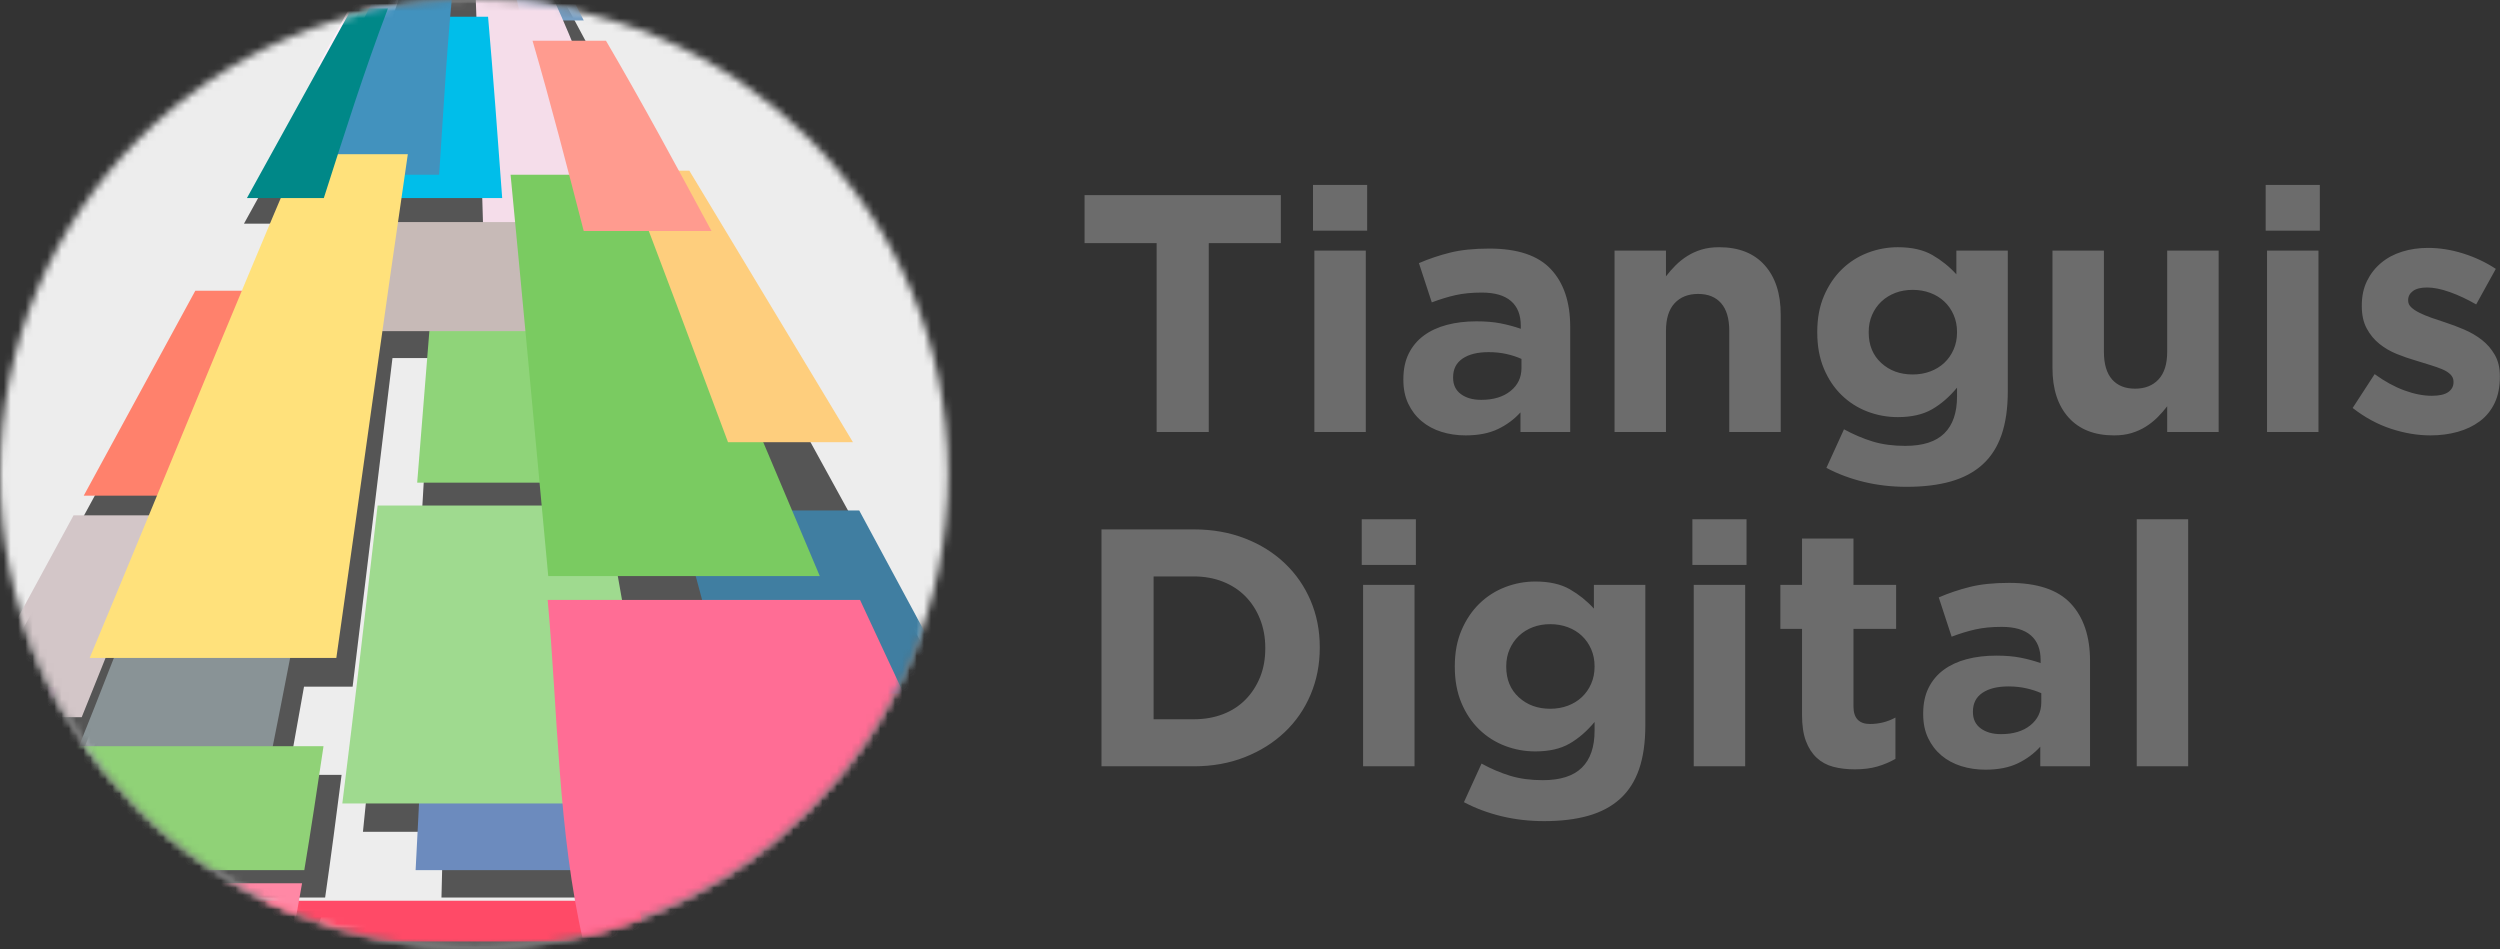 <?xml version="1.0" encoding="UTF-8"?>
<svg width="345px" height="131px" viewBox="0 0 345 131" version="1.1" xmlns="http://www.w3.org/2000/svg" xmlns:xlink="http://www.w3.org/1999/xlink">
    <rect x="0" y="0" width="345" height="131" fill="#333333" stroke="none"/>
    <!-- Generator: Sketch 53 (72520) - https://sketchapp.com -->
    <title>logo Tianguis</title>
    <desc>Created with Sketch.</desc>
    <defs>
        <path d="M0,65.422 C0,101.553 29.29,130.843 65.422,130.843 L65.422,130.843 C101.553,130.843 130.843,101.553 130.843,65.422 L130.843,65.422 C130.843,29.29 101.553,0 65.422,0 L65.422,0 C29.29,0 0,29.29 0,65.422 L0,65.422 Z" id="path-1"></path>
    </defs>
    <g id="Page-1" stroke="none" stroke-width="1" fill="none" fill-rule="evenodd">
        <g id="Tianguis01" transform="translate(-82, -159)">
            <g id="logo-Tianguis" transform="translate(82, 159)">
                <path d="M176.757,33.556 L166.809,33.556 L166.809,59.616 L159.617,59.616 L159.617,33.556 L149.669,33.556 L149.669,26.924 L176.757,26.924 L176.757,33.556 Z M188.666,31.828 L181.194,31.828 L181.194,25.523 L188.666,25.523 L188.666,31.828 Z M188.479,59.616 L181.381,59.616 L181.381,34.583 L188.479,34.583 L188.479,59.616 Z M216.688,59.616 L209.823,59.616 L209.823,56.908 C208.951,57.873 207.908,58.644 206.694,59.22 C205.48,59.796 204.001,60.084 202.257,60.084 C201.074,60.084 199.961,59.92 198.918,59.593 C197.875,59.266 196.964,58.776 196.186,58.122 C195.407,57.468 194.792,56.666 194.341,55.717 C193.889,54.767 193.664,53.67 193.664,52.424 L193.664,52.331 C193.664,50.961 193.913,49.778 194.411,48.781 C194.909,47.785 195.602,46.96 196.489,46.306 C197.376,45.652 198.435,45.162 199.665,44.835 C200.895,44.508 202.257,44.344 203.751,44.344 C205.028,44.344 206.141,44.438 207.091,44.625 C208.04,44.812 208.967,45.061 209.87,45.372 L209.87,44.952 C209.87,43.457 209.418,42.321 208.515,41.542 C207.612,40.764 206.273,40.375 204.499,40.375 C203.129,40.375 201.922,40.491 200.879,40.725 C199.836,40.959 198.739,41.293 197.587,41.729 L195.812,36.312 C197.182,35.72 198.614,35.237 200.109,34.864 C201.603,34.49 203.409,34.303 205.526,34.303 C209.418,34.303 212.251,35.253 214.026,37.152 C215.801,39.051 216.688,41.698 216.688,45.092 L216.688,59.616 Z M209.963,50.79 L209.963,49.529 C209.34,49.248 208.648,49.023 207.885,48.851 C207.122,48.68 206.305,48.595 205.433,48.595 C203.907,48.595 202.708,48.89 201.837,49.482 C200.965,50.073 200.529,50.93 200.529,52.051 L200.529,52.144 C200.529,53.109 200.887,53.856 201.603,54.386 C202.319,54.915 203.253,55.18 204.405,55.18 C206.087,55.18 207.433,54.775 208.445,53.965 C209.457,53.156 209.963,52.097 209.963,50.79 Z M245.738,59.616 L238.639,59.616 L238.639,45.652 C238.639,43.971 238.265,42.702 237.518,41.846 C236.771,40.99 235.712,40.562 234.342,40.562 C232.972,40.562 231.89,40.99 231.096,41.846 C230.302,42.702 229.905,43.971 229.905,45.652 L229.905,59.616 L222.806,59.616 L222.806,34.583 L229.905,34.583 L229.905,38.133 C230.31,37.604 230.754,37.098 231.236,36.615 C231.719,36.132 232.256,35.704 232.848,35.331 C233.439,34.957 234.093,34.661 234.809,34.443 C235.525,34.225 236.335,34.116 237.238,34.116 C239.947,34.116 242.04,34.942 243.519,36.592 C244.998,38.242 245.738,40.515 245.738,43.41 L245.738,59.616 Z M277.076,53.965 C277.076,56.332 276.788,58.348 276.212,60.013 C275.636,61.679 274.764,63.041 273.596,64.1 C272.429,65.159 270.973,65.937 269.23,66.435 C267.486,66.933 265.447,67.182 263.111,67.182 C261.057,67.182 259.095,66.957 257.227,66.505 C255.359,66.054 253.631,65.408 252.043,64.567 L254.471,59.243 C255.779,59.959 257.095,60.519 258.418,60.924 C259.741,61.329 261.243,61.531 262.925,61.531 C265.353,61.531 267.151,60.955 268.319,59.803 C269.486,58.651 270.07,56.954 270.07,54.713 L270.07,53.498 C269.012,54.775 267.86,55.771 266.614,56.487 C265.369,57.203 263.796,57.562 261.897,57.562 C260.434,57.562 259.033,57.305 257.694,56.791 C256.355,56.277 255.172,55.522 254.144,54.526 C253.117,53.529 252.3,52.307 251.692,50.86 C251.085,49.412 250.782,47.754 250.782,45.886 L250.782,45.792 C250.782,43.924 251.093,42.266 251.716,40.818 C252.339,39.371 253.164,38.149 254.191,37.152 C255.219,36.156 256.402,35.401 257.741,34.887 C259.079,34.373 260.465,34.116 261.897,34.116 C263.828,34.116 265.415,34.475 266.661,35.191 C267.906,35.907 269.012,36.794 269.977,37.853 L269.977,34.583 L277.076,34.583 L277.076,53.965 Z M270.07,45.886 L270.07,45.792 C270.07,44.952 269.915,44.173 269.603,43.457 C269.292,42.741 268.864,42.126 268.319,41.612 C267.774,41.099 267.128,40.702 266.381,40.421 C265.633,40.141 264.824,40.001 263.952,40.001 C263.08,40.001 262.279,40.141 261.547,40.421 C260.815,40.702 260.177,41.099 259.632,41.612 C259.087,42.126 258.659,42.741 258.348,43.457 C258.036,44.173 257.881,44.952 257.881,45.792 L257.881,45.886 C257.881,47.629 258.457,49.03 259.609,50.089 C260.761,51.148 262.209,51.677 263.952,51.677 C264.824,51.677 265.633,51.537 266.381,51.257 C267.128,50.976 267.774,50.579 268.319,50.066 C268.864,49.552 269.292,48.937 269.603,48.221 C269.915,47.505 270.07,46.726 270.07,45.886 Z M306.172,59.616 L299.073,59.616 L299.073,56.067 C298.668,56.596 298.225,57.102 297.742,57.585 C297.259,58.068 296.722,58.496 296.131,58.869 C295.539,59.243 294.885,59.539 294.169,59.757 C293.453,59.975 292.644,60.084 291.741,60.084 C289.032,60.084 286.938,59.258 285.459,57.608 C283.98,55.958 283.241,53.685 283.241,50.79 L283.241,34.583 L290.34,34.583 L290.34,48.548 C290.34,50.229 290.713,51.498 291.46,52.354 C292.208,53.21 293.266,53.638 294.636,53.638 C296.006,53.638 297.088,53.21 297.882,52.354 C298.676,51.498 299.073,50.229 299.073,48.548 L299.073,34.583 L306.172,34.583 L306.172,59.616 Z M320.136,31.828 L312.664,31.828 L312.664,25.523 L320.136,25.523 L320.136,31.828 Z M319.949,59.616 L312.851,59.616 L312.851,34.583 L319.949,34.583 L319.949,59.616 Z M344.982,52.004 C344.982,53.405 344.741,54.611 344.259,55.623 C343.776,56.635 343.099,57.468 342.227,58.122 C341.355,58.776 340.335,59.266 339.168,59.593 C338,59.92 336.747,60.084 335.408,60.084 C333.634,60.084 331.82,59.78 329.967,59.173 C328.115,58.566 326.348,57.608 324.666,56.301 L327.702,51.63 C329.072,52.627 330.434,53.374 331.789,53.872 C333.143,54.37 334.412,54.619 335.595,54.619 C336.623,54.619 337.378,54.448 337.86,54.105 C338.343,53.763 338.584,53.312 338.584,52.751 L338.584,52.658 C338.584,52.284 338.444,51.957 338.164,51.677 C337.884,51.397 337.502,51.155 337.02,50.953 C336.537,50.751 335.984,50.556 335.362,50.369 C334.739,50.182 334.085,49.98 333.4,49.762 C332.528,49.513 331.649,49.209 330.761,48.851 C329.874,48.493 329.072,48.026 328.356,47.45 C327.64,46.874 327.056,46.166 326.605,45.325 C326.153,44.485 325.927,43.457 325.927,42.243 L325.927,42.149 C325.927,40.873 326.169,39.744 326.651,38.763 C327.134,37.783 327.788,36.95 328.613,36.265 C329.438,35.58 330.403,35.066 331.509,34.724 C332.614,34.381 333.805,34.21 335.081,34.21 C336.669,34.21 338.281,34.467 339.915,34.98 C341.55,35.494 343.052,36.203 344.422,37.105 L341.713,42.009 C340.468,41.293 339.254,40.725 338.07,40.305 C336.887,39.884 335.844,39.674 334.941,39.674 C334.069,39.674 333.416,39.838 332.98,40.165 C332.544,40.491 332.326,40.904 332.326,41.402 L332.326,41.496 C332.326,41.838 332.466,42.142 332.746,42.406 C333.026,42.671 333.4,42.92 333.867,43.154 C334.334,43.387 334.871,43.613 335.478,43.831 C336.085,44.049 336.732,44.267 337.417,44.485 C338.288,44.765 339.176,45.1 340.079,45.489 C340.982,45.878 341.791,46.353 342.507,46.913 C343.223,47.474 343.815,48.159 344.282,48.968 C344.749,49.778 344.982,50.758 344.982,51.91 L344.982,52.004 Z" id="Tianguis" fill="#6C6C6C" fill-rule="nonzero"></path>
                <path d="M182.128,89.403 C182.128,91.707 181.708,93.855 180.867,95.848 C180.026,97.841 178.835,99.569 177.294,101.032 C175.753,102.495 173.916,103.647 171.783,104.488 C169.65,105.329 167.307,105.749 164.754,105.749 L152.004,105.749 L152.004,73.057 L164.754,73.057 C167.307,73.057 169.65,73.469 171.783,74.294 C173.916,75.119 175.753,76.264 177.294,77.727 C178.835,79.19 180.026,80.911 180.867,82.888 C181.708,84.865 182.128,87.005 182.128,89.309 L182.128,89.403 Z M174.609,89.496 L174.609,89.403 C174.609,87.971 174.367,86.647 173.885,85.433 C173.402,84.219 172.733,83.176 171.876,82.304 C171.02,81.432 169.985,80.755 168.771,80.272 C167.556,79.79 166.218,79.548 164.754,79.548 L159.196,79.548 L159.196,99.257 L164.754,99.257 C166.218,99.257 167.556,99.024 168.771,98.557 C169.985,98.09 171.02,97.42 171.876,96.548 C172.733,95.677 173.402,94.649 173.885,93.466 C174.367,92.283 174.609,90.96 174.609,89.496 Z M195.392,77.961 L187.919,77.961 L187.919,71.656 L195.392,71.656 L195.392,77.961 Z M195.205,105.749 L188.106,105.749 L188.106,80.716 L195.205,80.716 L195.205,105.749 Z M227.056,100.098 C227.056,102.464 226.768,104.48 226.192,106.146 C225.616,107.812 224.745,109.174 223.577,110.233 C222.409,111.291 220.954,112.07 219.21,112.568 C217.467,113.066 215.427,113.315 213.092,113.315 C211.037,113.315 209.076,113.089 207.208,112.638 C205.339,112.186 203.611,111.54 202.023,110.7 L204.452,105.375 C205.76,106.092 207.075,106.652 208.398,107.057 C209.722,107.462 211.224,107.664 212.905,107.664 C215.334,107.664 217.132,107.088 218.3,105.936 C219.467,104.784 220.051,103.087 220.051,100.845 L220.051,99.631 C218.992,100.907 217.84,101.904 216.595,102.62 C215.349,103.336 213.777,103.694 211.878,103.694 C210.414,103.694 209.013,103.437 207.675,102.923 C206.336,102.41 205.153,101.655 204.125,100.658 C203.098,99.662 202.28,98.44 201.673,96.992 C201.066,95.544 200.762,93.886 200.762,92.018 L200.762,91.925 C200.762,90.057 201.074,88.399 201.697,86.951 C202.319,85.503 203.144,84.281 204.172,83.285 C205.199,82.288 206.382,81.533 207.721,81.02 C209.06,80.506 210.446,80.249 211.878,80.249 C213.808,80.249 215.396,80.607 216.642,81.323 C217.887,82.039 218.992,82.927 219.958,83.985 L219.958,80.716 L227.056,80.716 L227.056,100.098 Z M220.051,92.018 L220.051,91.925 C220.051,91.084 219.895,90.306 219.584,89.59 C219.273,88.874 218.844,88.259 218.3,87.745 C217.755,87.231 217.109,86.834 216.361,86.554 C215.614,86.274 214.805,86.134 213.933,86.134 C213.061,86.134 212.259,86.274 211.528,86.554 C210.796,86.834 210.158,87.231 209.613,87.745 C209.068,88.259 208.64,88.874 208.328,89.59 C208.017,90.306 207.861,91.084 207.861,91.925 L207.861,92.018 C207.861,93.762 208.437,95.163 209.589,96.222 C210.741,97.28 212.189,97.809 213.933,97.809 C214.805,97.809 215.614,97.669 216.361,97.389 C217.109,97.109 217.755,96.712 218.3,96.198 C218.844,95.684 219.273,95.07 219.584,94.353 C219.895,93.637 220.051,92.859 220.051,92.018 Z M241.021,77.961 L233.548,77.961 L233.548,71.656 L241.021,71.656 L241.021,77.961 Z M240.834,105.749 L233.735,105.749 L233.735,80.716 L240.834,80.716 L240.834,105.749 Z M261.57,104.722 C260.823,105.157 259.998,105.508 259.095,105.772 C258.192,106.037 257.149,106.169 255.966,106.169 C254.876,106.169 253.888,106.053 253,105.819 C252.113,105.586 251.35,105.173 250.712,104.581 C250.073,103.99 249.575,103.219 249.217,102.27 C248.859,101.32 248.68,100.114 248.68,98.65 L248.68,86.787 L245.691,86.787 L245.691,80.716 L248.68,80.716 L248.68,74.318 L255.779,74.318 L255.779,80.716 L261.664,80.716 L261.664,86.787 L255.779,86.787 L255.779,97.483 C255.779,99.102 256.542,99.911 258.067,99.911 C259.313,99.911 260.481,99.615 261.57,99.024 L261.57,104.722 Z M288.425,105.749 L281.559,105.749 L281.559,103.04 C280.687,104.005 279.644,104.776 278.43,105.352 C277.216,105.928 275.737,106.216 273.993,106.216 C272.81,106.216 271.697,106.053 270.654,105.726 C269.611,105.399 268.7,104.908 267.922,104.255 C267.144,103.601 266.529,102.799 266.077,101.849 C265.626,100.9 265.4,99.802 265.4,98.557 L265.4,98.463 C265.4,97.093 265.649,95.91 266.147,94.914 C266.645,93.918 267.338,93.092 268.225,92.439 C269.113,91.785 270.171,91.294 271.401,90.967 C272.631,90.641 273.993,90.477 275.488,90.477 C276.764,90.477 277.878,90.57 278.827,90.757 C279.777,90.944 280.703,91.193 281.606,91.505 L281.606,91.084 C281.606,89.59 281.155,88.453 280.252,87.675 C279.349,86.896 278.01,86.507 276.235,86.507 C274.865,86.507 273.659,86.624 272.616,86.858 C271.573,87.091 270.475,87.426 269.323,87.862 L267.548,82.444 C268.918,81.852 270.35,81.37 271.845,80.996 C273.34,80.623 275.145,80.436 277.263,80.436 C281.155,80.436 283.988,81.385 285.763,83.285 C287.537,85.184 288.425,87.831 288.425,91.224 L288.425,105.749 Z M281.699,96.922 L281.699,95.661 C281.077,95.381 280.384,95.155 279.621,94.984 C278.858,94.813 278.041,94.727 277.169,94.727 C275.644,94.727 274.445,95.023 273.573,95.614 C272.701,96.206 272.265,97.062 272.265,98.183 L272.265,98.277 C272.265,99.242 272.623,99.989 273.339,100.518 C274.056,101.048 274.99,101.312 276.142,101.312 C277.823,101.312 279.17,100.907 280.182,100.098 C281.193,99.288 281.699,98.23 281.699,96.922 Z M301.969,105.749 L294.87,105.749 L294.87,71.656 L301.969,71.656 L301.969,105.749 Z" id="Digital" fill="#6C6C6C" fill-rule="nonzero"></path>
                <g id="Group-27">
                    <mask id="mask-2" fill="white">
                        <use xlink:href="#path-1"></use>
                    </mask>
                    <g id="Clip-2"></g>
                    <polygon id="Fill-1" fill="#EDEDED" mask="url(#mask-2)" points="-27.193 131.631 146.213 131.631 146.213 -3.941 -27.193 -3.941"></polygon>
                    <path d="M56.445,30.866 L68.092,30.866 C68.153,31.983 68.214,33.1 68.275,34.217 L56.029,34.217 C56.167,33.1 56.305,31.983 56.445,30.866 L56.445,30.866 Z M89.331,86.736 C89.105,85.635 88.878,84.534 88.653,83.433 L99.497,83.433 C99.826,84.534 100.154,85.636 100.485,86.736 L89.331,86.736 Z M62.991,2.451 L66.328,2.451 C66.407,3.487 66.486,4.523 66.56,5.559 L62.809,5.559 C62.867,4.523 62.927,3.487 62.991,2.451 L62.991,2.451 Z M85.222,133.203 L145.754,133.203 C142.102,129.499 139.92,123.881 137.538,119.305 C134.155,112.806 130.881,106.249 127.64,99.677 L133.211,99.677 C128.544,91.228 123.878,82.779 119.211,74.33 L111.972,74.33 C111.408,73.076 110.844,71.824 110.28,70.57 L117.092,70.57 C110.897,59.282 104.701,47.996 98.502,36.711 L98.504,36.711 C97.96,35.72 97.415,34.731 96.871,33.74 C96.566,33.185 96.261,32.629 95.956,32.073 L95.954,32.073 C91.859,24.622 87.762,17.172 83.646,9.731 L80.47,9.731 C83.042,15.65 85.484,21.624 87.885,27.614 L87.308,27.614 C84.582,20.355 81.78,13.093 78.526,6.083 L81.041,6.083 C77.677,-0.294 76.45,-2.364 75.685,-2.364 L69.935,-2.364 C70.027,-2.364 70.118,-2.32 70.214,-2.226 L58.643,-2.226 C58.398,-1.946 58.182,-1.551 57.913,-0.842 L56.94,-0.842 C57.185,-1.315 57.442,-1.78 57.719,-2.226 L51.938,-2.226 C48.822,2.485 46.24,7.602 43.511,12.535 L43.792,12.535 C40.417,18.645 37.043,24.756 33.668,30.866 L38.754,30.866 C36.966,35.166 35.188,39.471 33.42,43.78 L26.481,43.78 C21.308,53.278 16.14,62.78 10.972,72.281 L21.813,72.281 C21.443,73.191 21.073,74.101 20.704,75.011 L9.567,75.011 C5.272,82.934 0.971,90.853 -3.335,98.77 L-3.663,98.77 C-9.039,108.561 -14.402,118.36 -19.851,128.112 L-5.397,128.112 C-1.111,119.913 2.616,111.414 6.332,102.938 L11.738,102.938 C12.821,100.214 13.895,97.487 14.968,94.76 L16.193,94.76 C14.638,98.823 13.065,102.879 11.475,106.929 L9.48,106.929 C7.149,112.597 4.816,118.264 2.304,123.855 L44.869,123.855 C45.684,118.22 46.412,112.575 47.139,106.929 L39.777,106.929 C40.511,102.874 41.237,98.818 41.954,94.76 L48.662,94.76 C50.519,79.647 52.324,64.527 54.161,49.412 L59.474,49.412 C59.002,57.491 58.532,65.569 58.062,73.648 L54.09,73.648 C52.792,87.364 51.503,101.082 50.087,114.786 L61.143,114.786 C61.071,117.809 61.002,120.832 60.922,123.855 L82.776,123.855 C83.05,125.246 83.352,126.62 83.69,127.97 L43.882,127.97 C44.106,127.272 44.346,126.494 44.606,125.626 L12.499,125.626 C9.564,131.371 8.308,133.208 6.785,133.208 L40.761,133.208 C40.888,133.208 41.012,133.189 41.132,133.151 L85.205,133.151 C85.211,133.168 85.217,133.186 85.222,133.203 L85.222,133.203 Z" id="Fill-3" fill="#555555" mask="url(#mask-2)"></path>
                    <path d="M36.992,106.257 L9.589,106.257 C11.916,100.489 14.198,94.704 16.455,88.909 L40.407,88.909 C39.284,94.695 38.15,100.478 36.992,106.257" id="Fill-4" fill="#899396" mask="url(#mask-2)"></path>
                    <path d="M57.574,-5.38 L52.135,-5.38 C49.065,-0.722 46.511,4.326 43.813,9.199 L52.196,9.199 C53.676,4.496 54.82,-1.165 57.574,-5.38" id="Fill-5" fill="#FFF0FA" mask="url(#mask-2)"></path>
                    <path d="M57.354,120.076 L93.238,120.076 C92.215,115.213 91.282,110.332 90.352,105.451 L58.089,105.451 C57.853,110.327 57.616,115.202 57.354,120.076" id="Fill-6" fill="#6C8BBE" mask="url(#mask-2)"></path>
                    <path d="M132.195,95.713 L100.401,95.713 C98.099,87.296 95.833,78.87 93.578,70.44 L118.57,70.44 C123.106,78.867 127.642,87.295 132.195,95.713" id="Fill-7" fill="#407EA1" mask="url(#mask-2)"></path>
                    <path d="M41.994,120.076 L1.676,120.076 C4.234,114.423 6.634,108.704 9.023,102.978 L44.645,102.978 C43.793,108.682 42.94,114.386 41.994,120.076" id="Fill-8" fill="#90D277" mask="url(#mask-2)"></path>
                    <path d="M75.357,-5.517 L69.401,-5.517 C69.953,-5.517 70.524,-3.476 71.987,2.823 L80.559,2.823 C77.363,-3.476 76.182,-5.517 75.357,-5.517" id="Fill-9" fill="#769EC3" mask="url(#mask-2)"></path>
                    <path d="M90.929,110.881 L47.241,110.881 C48.958,97.186 50.53,83.473 52.112,69.762 L83.555,69.762 C85.952,83.479 88.336,97.2 90.929,110.881" id="Fill-10" fill="#9FDA8F" mask="url(#mask-2)"></path>
                    <path d="M75.398,-2.267 L65.571,-2.267 C66.091,10.254 66.414,22.785 66.786,35.312 L89.643,35.312 C85.2,22.752 81.157,9.776 75.398,-2.267" id="Fill-11" fill="#F5DDEA" mask="url(#mask-2)"></path>
                    <path d="M89.78,66.605 L57.571,66.605 C58.372,56.615 59.172,46.625 59.981,36.636 L83.261,36.636 C85.448,46.623 87.612,56.614 89.78,66.605" id="Fill-12" fill="#8FD479" mask="url(#mask-2)"></path>
                    <path d="M53.421,30.646 L76.689,30.646 C77.587,35.662 78.473,40.681 79.354,45.7 L50.944,45.7 C51.762,40.681 52.586,35.662 53.421,30.646" id="Fill-13" fill="#C7BAB7" mask="url(#mask-2)"></path>
                    <path d="M89.609,24.111 L70.46,24.111 C72.242,42.569 73.933,61.036 75.658,79.5 L113.131,79.5 C105.311,61.029 97.581,42.518 89.609,24.111" id="Fill-14" fill="#7ACB61" mask="url(#mask-2)"></path>
                    <path d="M100.468,61.027 L117.711,61.027 C110.184,48.536 102.656,36.043 95.128,23.552 L86.356,23.552 C91.147,36.016 95.81,48.521 100.468,61.027" id="Fill-15" fill="#FECE7D" mask="url(#mask-2)"></path>
                    <path d="M83.626,5.623 L73.491,5.623 C76.03,14.337 78.288,23.108 80.553,31.875 L98.186,31.875 C93.44,23.084 88.699,14.286 83.626,5.623" id="Fill-16" fill="#FF9B8F" mask="url(#mask-2)"></path>
                    <path d="M69.302,27.329 L53.975,27.329 C55.387,18.976 56.78,10.615 58.435,2.305 L67.352,2.305 C68.08,10.64 68.686,18.985 69.302,27.329" id="Fill-17" fill="#00BEEA" mask="url(#mask-2)"></path>
                    <path d="M60.602,24.111 L41.303,24.111 C45.102,14.749 48.571,4.743 53.715,-4.015 L62.737,-4.015 C61.724,5.325 61.238,14.742 60.602,24.111" id="Fill-18" fill="#4292BE" mask="url(#mask-2)"></path>
                    <path d="M-3.027,94.805 L8.049,94.805 C3.618,104.754 -0.723,114.788 -5.759,124.452 L-19.378,124.452 C-13.88,114.596 -8.459,104.697 -3.027,94.805" id="Fill-19" fill="#67506A" mask="url(#mask-2)"></path>
                    <path d="M11.274,98.977 L-4.986,98.977 C0.069,89.696 5.111,80.408 10.15,71.118 L22.381,71.118 C18.708,80.416 15.022,89.708 11.274,98.977" id="Fill-20" fill="#D3C6C8" mask="url(#mask-2)"></path>
                    <path d="M27.082,68.403 L11.555,68.403 C16.686,58.974 21.818,49.544 26.954,40.117 L37.202,40.117 C33.811,49.54 30.448,58.972 27.082,68.403" id="Fill-21" fill="#FF816C" mask="url(#mask-2)"></path>
                    <path d="M89.34,129.918 L14.645,129.918 C15.321,129.295 15.87,128.044 17.246,124.304 L88.013,124.304 C88.702,128.044 88.981,129.295 89.34,129.918" id="Fill-22" fill="#FF4A67" mask="url(#mask-2)"></path>
                    <path d="M142.506,130.014 L80.516,130.014 C76.991,114.904 76.979,98.155 75.579,82.792 L118.686,82.792 C123.773,93.714 128.825,104.663 134.196,115.449 C136.609,120.296 138.803,126.002 142.506,130.014" id="Fill-23" fill="#FF6D95" mask="url(#mask-2)"></path>
                    <path d="M39.784,130.055 L7.014,130.055 C7.837,130.055 8.773,128.06 11.22,121.888 L41.685,121.888 C40.616,128.06 40.198,130.055 39.784,130.055" id="Fill-24" fill="#FF88A5" mask="url(#mask-2)"></path>
                    <path d="M46.414,90.798 L12.373,90.798 C22.054,67.639 31.464,44.368 41.313,21.28 L56.279,21.28 C52.879,44.437 49.721,67.628 46.414,90.798" id="Fill-25" fill="#FFE17B" mask="url(#mask-2)"></path>
                    <path d="M53.542,1.155 L48.534,1.155 C43.715,9.88 38.896,18.604 34.077,27.329 L44.689,27.329 C47.5,18.564 50.265,9.76 53.542,1.155" id="Fill-26" fill="#008888" mask="url(#mask-2)"></path>
                </g>
            </g>
        </g>
    </g>
</svg>